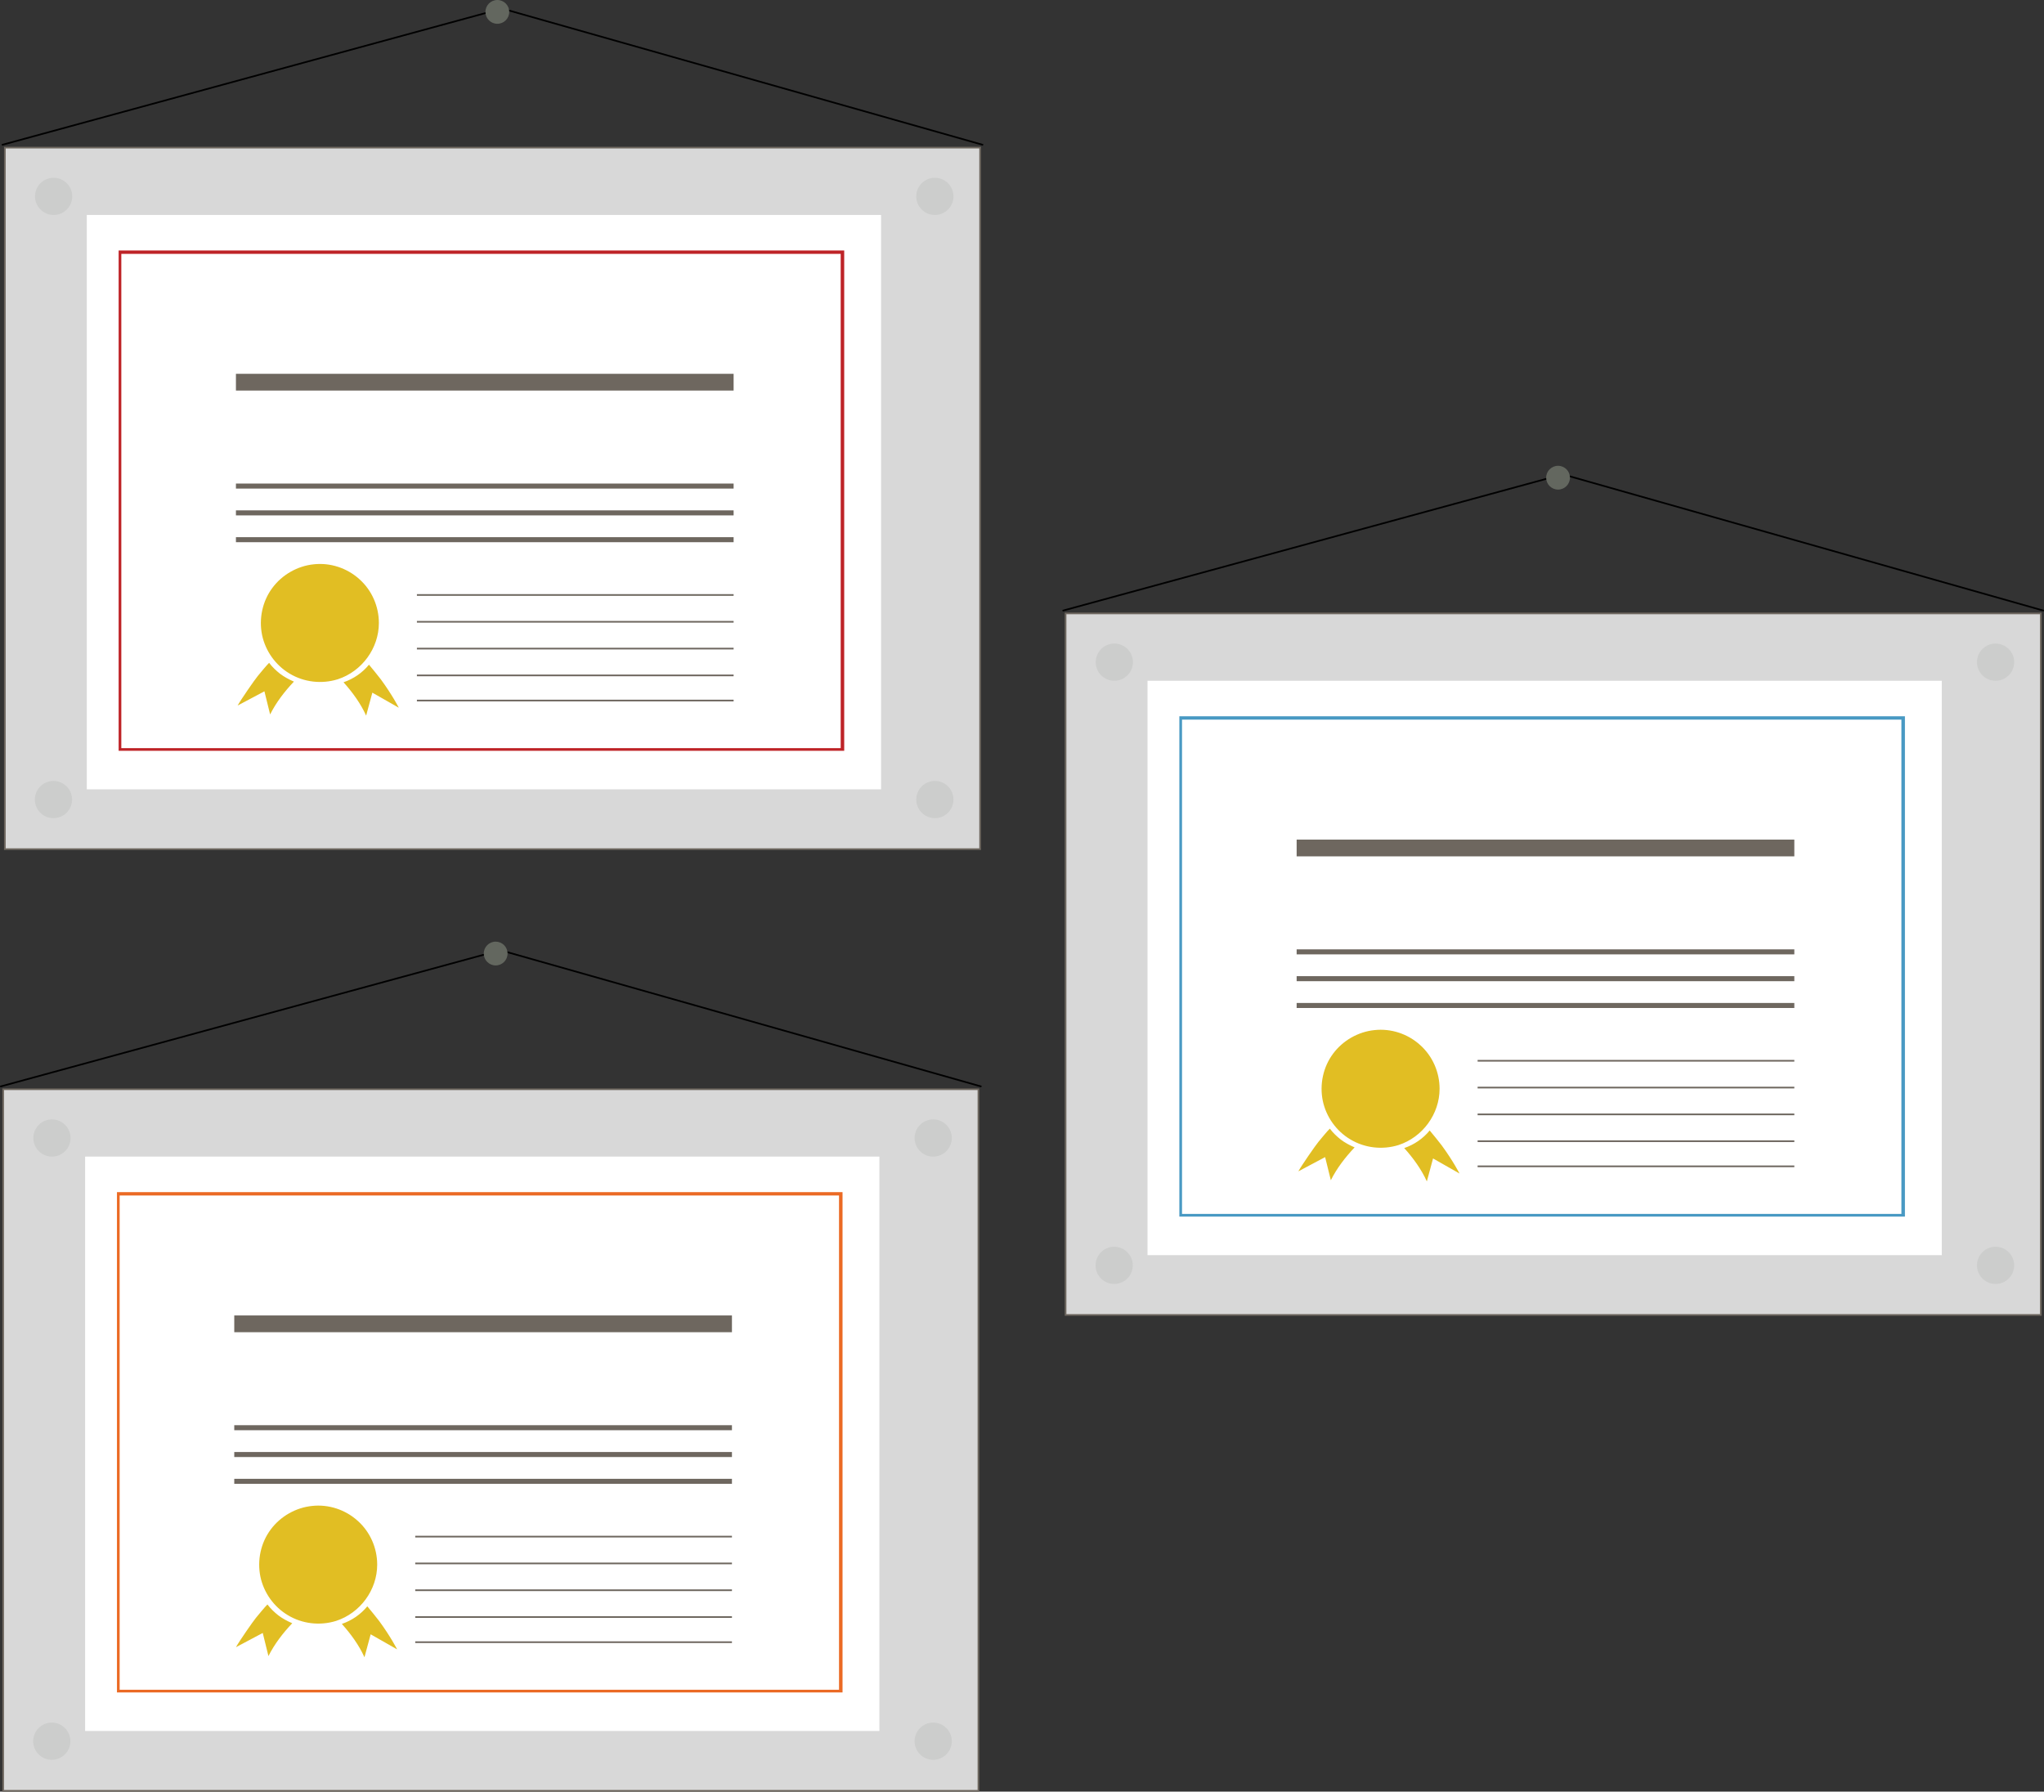 <svg xmlns="http://www.w3.org/2000/svg" width="1219.8" height="1069.3" viewBox="0 0 1219.8 1069.3"><rect x="0" y="0" width="1219.8" height="1069.3" fill="#333333" stroke="none"/><path fill="#D8D8D8" stroke="#6E675F" stroke-miterlimit="10" d="M2.9 88.1h582v418.7H2.9z"/><path fill="none" stroke="#000" stroke-miterlimit="10" d="M1.1 86.5L299.6 5.1l287.1 81.4"/><circle fill="#63675F" cx="31.9" cy="477.2" r="11.1" opacity=".1"/><circle fill="#63675F" cx="32" cy="117.2" r="11.1" opacity=".1"/><circle fill="#63675F" cx="557.9" cy="477.2" r="11.1" opacity=".1"/><path fill="#FFF" d="M51.8 128.3h474v342.8h-474z"/><circle fill="#63675F" cx="557.9" cy="117.2" r="11.1" opacity=".1"/><path fill="#BE2327" d="M70.8 149.5h433v298.6h-433z"/><path fill="#FFF" d="M72.4 151.5h429.3v295H72.4z"/><path fill="none" stroke="#6E675F" stroke-width="10" stroke-miterlimit="10" d="M140.8 228.1h297"/><path d="M227.3 405.5c-2.3-3-4.7-5.9-7.1-8.8-3.9 4.8-9.3 8.5-15.2 10.5 5.3 5.9 10.2 12.6 13.5 19.9l3.7-13.7 15.8 9s-3.8-7.5-10.7-16.9zm-60.2-3.4c-2.4-1.9-4.6-4-6.5-6.5-1.4 1.3-5.8 6.7-6.8 7.9-1.9 2.3-10 14-12 17.6l16-8.5 3.4 13.8c3.6-7.2 8.7-13.8 14.2-19.6-3-1.3-5.8-2.8-8.3-4.7-2.5-1.9 2.2 1.7 0 0zm59-30.3c0-9.9-4.2-19.5-11.6-26.1-7.4-6.7-17.4-10-27.3-8.9-9.7 1-18.8 6.2-24.6 14-6 8-8.2 18.4-6.2 28.2 2 9.5 8 18 16.4 23 8.6 5.2 19.2 6.4 28.8 3.4 14.4-4.7 24.5-18.5 24.5-33.6z" fill="#E1BE23"/><path fill="none" stroke="#6E675F" stroke-width="3" stroke-miterlimit="10" d="M140.8 290.1h297m-297 16h297m-297 16h297"/><path fill="none" stroke="#6E675F" stroke-miterlimit="10" d="M248.8 355.1h189m-189 16h189m-189 16h189m-189 16h189m-189 15h189"/><circle fill="#63675F" cx="296.8" cy="7.1" r="7.1"/><path fill="none" stroke="#000" stroke-miterlimit="10" d="M634.1 364.5l298.5-81.4 287.1 81.4"/><path fill="#D8D8D8" stroke="#6E675F" stroke-miterlimit="10" d="M635.9 366.1h582v418.7h-582z"/><circle fill="#63675F" cx="664.9" cy="755.2" r="11.1" opacity=".1"/><circle fill="#63675F" cx="665" cy="395.2" r="11.1" opacity=".1"/><circle fill="#63675F" cx="1190.9" cy="755.2" r="11.1" opacity=".1"/><path fill="#FFF" d="M684.8 406.3h474v342.8h-474z"/><circle fill="#63675F" cx="1190.9" cy="395.2" r="11.1" opacity=".1"/><path fill="#4899C3" d="M703.8 427.5h433v298.6h-433z"/><path fill="#FFF" d="M705.4 429.5h429.3v295H705.4z"/><path fill="none" stroke="#6E675F" stroke-width="10" stroke-miterlimit="10" d="M773.8 506.1h297"/><path d="M860.3 683.5c-2.3-3-4.7-5.9-7.1-8.8-3.9 4.8-9.3 8.5-15.2 10.5 5.3 5.9 10.2 12.6 13.5 19.9l3.7-13.7 15.8 9s-3.8-7.5-10.7-16.9zm-60.2-3.4c-2.4-1.9-4.6-4-6.5-6.5-1.4 1.3-5.8 6.7-6.8 7.9-1.9 2.3-10 14-12 17.6l16-8.5 3.4 13.8c3.6-7.2 8.7-13.8 14.2-19.6-3-1.3-5.8-2.8-8.3-4.7-2.5-1.9 2.2 1.7 0 0zm59-30.3c0-9.9-4.2-19.5-11.6-26.1-7.4-6.7-17.4-10-27.3-8.9-9.7 1-18.8 6.2-24.6 14-6 8-8.2 18.4-6.2 28.2 2 9.5 8 18 16.4 23 8.6 5.2 19.2 6.4 28.8 3.4 14.4-4.7 24.5-18.5 24.5-33.6z" fill="#E1BE23"/><path fill="none" stroke="#6E675F" stroke-width="3" stroke-miterlimit="10" d="M773.8 568.1h297m-297 16h297m-297 16h297"/><path fill="none" stroke="#6E675F" stroke-miterlimit="10" d="M881.8 633.1h189m-189 16h189m-189 16h189m-189 16h189m-189 15h189"/><circle fill="#63675F" cx="929.8" cy="285.1" r="7.1"/><path fill="none" stroke="#000" stroke-miterlimit="10" d="M.1 648.5l298.5-81.4 287.1 81.4"/><path fill="#D8D8D8" stroke="#6E675F" stroke-miterlimit="10" d="M1.9 650.1h582v418.7H1.9z"/><circle fill="#63675F" cx="30.9" cy="1039.2" r="11.1" opacity=".1"/><circle fill="#63675F" cx="31" cy="679.2" r="11.1" opacity=".1"/><circle fill="#63675F" cx="556.9" cy="1039.2" r="11.1" opacity=".1"/><path fill="#FFF" d="M50.8 690.3h474v342.8h-474z"/><circle fill="#63675F" cx="556.9" cy="679.2" r="11.1" opacity=".1"/><path fill="#EB6A24" d="M69.8 711.5h433v298.6h-433z"/><path fill="#FFF" d="M71.4 713.5h429.3v295H71.4z"/><path fill="none" stroke="#6E675F" stroke-width="10" stroke-miterlimit="10" d="M139.8 790.1h297"/><path d="M226.3 967.5c-2.3-3-4.7-5.9-7.1-8.8-3.9 4.8-9.3 8.5-15.2 10.5 5.3 5.9 10.2 12.6 13.5 19.9l3.7-13.7 15.8 9s-3.8-7.5-10.7-16.9zm-60.2-3.4c-2.4-1.9-4.6-4-6.5-6.5-1.4 1.3-5.8 6.7-6.8 7.9-1.9 2.3-10 14-12 17.6l16-8.5 3.4 13.8c3.6-7.2 8.7-13.8 14.2-19.6-3-1.3-5.8-2.8-8.3-4.7-2.5-1.9 2.2 1.7 0 0zm59-30.3c0-9.9-4.2-19.5-11.6-26.1-7.4-6.7-17.4-10-27.3-8.9-9.7 1-18.8 6.2-24.6 14-6 8-8.2 18.4-6.2 28.2 2 9.5 8 18 16.4 23 8.6 5.2 19.2 6.4 28.8 3.4 14.4-4.7 24.5-18.5 24.5-33.6z" fill="#E1BE23"/><path fill="none" stroke="#6E675F" stroke-width="3" stroke-miterlimit="10" d="M139.8 852.1h297m-297 16h297m-297 16h297"/><path fill="none" stroke="#6E675F" stroke-miterlimit="10" d="M247.8 917.1h189m-189 16h189m-189 16h189m-189 16h189m-189 15h189"/><circle fill="#63675F" cx="295.8" cy="569.1" r="7.1"/></svg>